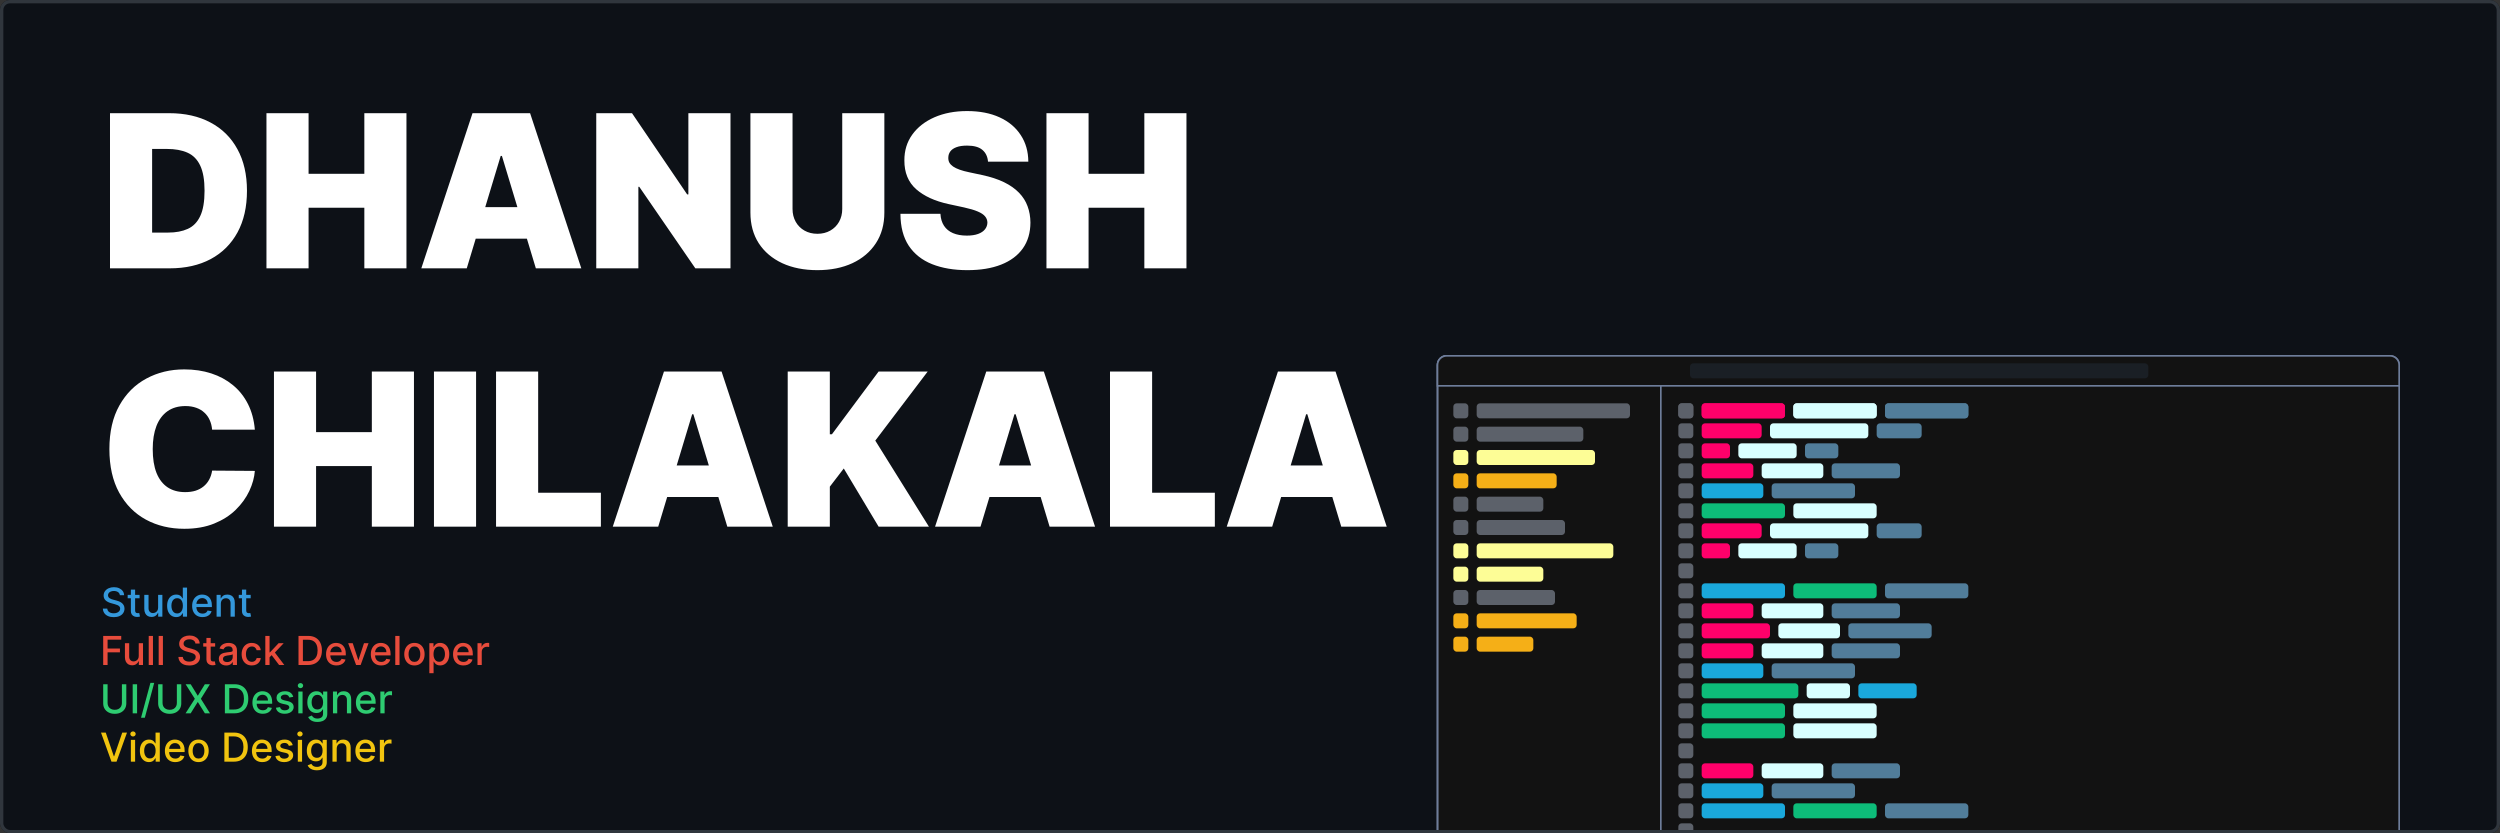 <svg width="1500" height="500" viewBox="0 0 1500 500" fill="none" xmlns="http://www.w3.org/2000/svg">
<rect x="0" y="0" width="1500" height="500" fill="#333333" stroke="none"/>
<g clip-path="url(#clip0_1_4)">
<rect width="1500" height="500" rx="6" fill="#0D1117"/>
<path d="M101.818 161H66V67.909H101.455C111.03 67.909 119.303 69.773 126.273 73.5C133.273 77.197 138.667 82.53 142.455 89.5C146.273 96.439 148.182 104.758 148.182 114.455C148.182 124.152 146.288 132.485 142.5 139.455C138.712 146.394 133.348 151.727 126.409 155.455C119.47 159.152 111.273 161 101.818 161ZM91.273 139.545H100.909C105.515 139.545 109.439 138.803 112.682 137.318C115.955 135.833 118.439 133.273 120.136 129.636C121.864 126 122.727 120.939 122.727 114.455C122.727 107.97 121.848 102.909 120.091 99.273C118.364 95.636 115.818 93.076 112.455 91.591C109.121 90.106 105.03 89.364 100.182 89.364H91.273V139.545ZM159.875 161V67.909H185.148V104.273H218.602V67.909H243.875V161H218.602V124.636H185.148V161H159.875ZM280.057 161H252.784L283.511 67.909H318.057L348.784 161H321.511L301.148 93.546H300.42L280.057 161ZM274.966 124.273H326.239V143.182H274.966V124.273ZM438.295 67.909V161H417.205L383.568 112.091H383.023V161H357.75V67.909H379.205L412.295 116.636H413.023V67.909H438.295ZM505.341 67.909H530.614V127.545C530.614 134.636 528.917 140.773 525.523 145.955C522.159 151.106 517.462 155.091 511.432 157.909C505.402 160.697 498.402 162.091 490.432 162.091C482.402 162.091 475.371 160.697 469.341 157.909C463.311 155.091 458.614 151.106 455.25 145.955C451.917 140.773 450.25 134.636 450.25 127.545V67.909H475.523V125.364C475.523 128.242 476.159 130.818 477.432 133.091C478.705 135.333 480.462 137.091 482.705 138.364C484.977 139.636 487.553 140.273 490.432 140.273C493.341 140.273 495.917 139.636 498.159 138.364C500.402 137.091 502.159 135.333 503.432 133.091C504.705 130.818 505.341 128.242 505.341 125.364V67.909ZM592.807 97C592.564 93.97 591.428 91.606 589.398 89.909C587.398 88.212 584.352 87.364 580.261 87.364C577.655 87.364 575.519 87.682 573.852 88.318C572.216 88.924 571.004 89.758 570.216 90.818C569.428 91.879 569.019 93.091 568.989 94.454C568.928 95.576 569.125 96.591 569.58 97.5C570.064 98.379 570.822 99.182 571.852 99.909C572.883 100.606 574.201 101.242 575.807 101.818C577.413 102.394 579.322 102.909 581.534 103.364L589.17 105C594.322 106.091 598.731 107.53 602.398 109.318C606.064 111.106 609.064 113.212 611.398 115.636C613.731 118.03 615.443 120.727 616.534 123.727C617.655 126.727 618.231 130 618.261 133.545C618.231 139.667 616.701 144.848 613.67 149.091C610.64 153.333 606.307 156.561 600.67 158.773C595.064 160.985 588.322 162.091 580.443 162.091C572.352 162.091 565.292 160.894 559.261 158.5C553.261 156.106 548.595 152.424 545.261 147.455C541.958 142.455 540.292 136.061 540.261 128.273H564.261C564.413 131.121 565.125 133.515 566.398 135.455C567.67 137.394 569.458 138.864 571.761 139.864C574.095 140.864 576.867 141.364 580.08 141.364C582.777 141.364 585.034 141.03 586.852 140.364C588.67 139.697 590.049 138.773 590.989 137.591C591.928 136.409 592.413 135.061 592.443 133.545C592.413 132.121 591.943 130.879 591.034 129.818C590.155 128.727 588.701 127.758 586.67 126.909C584.64 126.03 581.898 125.212 578.443 124.455L569.17 122.455C560.928 120.667 554.428 117.682 549.67 113.5C544.943 109.288 542.595 103.545 542.625 96.273C542.595 90.364 544.17 85.197 547.352 80.773C550.564 76.318 555.004 72.849 560.67 70.364C566.367 67.879 572.898 66.636 580.261 66.636C587.777 66.636 594.277 67.894 599.761 70.409C605.246 72.924 609.473 76.47 612.443 81.046C615.443 85.591 616.958 90.909 616.989 97H592.807ZM627.875 161V67.909H653.148V104.273H686.602V67.909H711.875V161H686.602V124.636H653.148V161H627.875ZM152.909 257.818H127.273C127.091 255.697 126.606 253.773 125.818 252.045C125.061 250.318 124 248.833 122.636 247.591C121.303 246.318 119.682 245.348 117.773 244.682C115.864 243.985 113.697 243.636 111.273 243.636C107.03 243.636 103.439 244.667 100.5 246.727C97.591 248.788 95.379 251.742 93.864 255.591C92.379 259.439 91.636 264.061 91.636 269.455C91.636 275.152 92.394 279.924 93.909 283.773C95.454 287.591 97.682 290.47 100.591 292.409C103.5 294.318 107 295.273 111.091 295.273C113.424 295.273 115.515 294.985 117.364 294.409C119.212 293.803 120.818 292.939 122.182 291.818C123.545 290.697 124.652 289.348 125.5 287.773C126.379 286.167 126.97 284.364 127.273 282.364L152.909 282.545C152.606 286.485 151.5 290.5 149.591 294.591C147.682 298.652 144.97 302.409 141.455 305.864C137.97 309.288 133.652 312.045 128.5 314.136C123.348 316.227 117.364 317.273 110.545 317.273C102 317.273 94.333 315.439 87.546 311.773C80.788 308.106 75.439 302.712 71.5 295.591C67.591 288.47 65.636 279.758 65.636 269.455C65.636 259.091 67.636 250.364 71.636 243.273C75.636 236.152 81.03 230.773 87.818 227.136C94.606 223.47 102.182 221.636 110.545 221.636C116.424 221.636 121.833 222.439 126.773 224.045C131.712 225.652 136.045 228 139.773 231.091C143.5 234.152 146.5 237.924 148.773 242.409C151.045 246.894 152.424 252.03 152.909 257.818ZM164.375 316V222.909H189.648V259.273H223.102V222.909H248.375V316H223.102V279.636H189.648V316H164.375ZM285.648 222.909V316H260.375V222.909H285.648ZM297.625 316V222.909H322.898V295.636H360.534V316H297.625ZM394.932 316H367.659L398.386 222.909H432.932L463.659 316H436.386L416.023 248.545H415.295L394.932 316ZM389.841 279.273H441.114V298.182H389.841V279.273ZM472.625 316V222.909H497.898V260.545H499.17L527.17 222.909H556.625L525.17 264.364L557.352 316H527.17L506.261 281.091L497.898 292V316H472.625ZM588.307 316H561.034L591.761 222.909H626.307L657.034 316H629.761L609.398 248.545H608.67L588.307 316ZM583.216 279.273H634.489V298.182H583.216V279.273ZM666 316V222.909H691.273V295.636H728.909V316H666ZM763.307 316H736.034L766.761 222.909H801.307L832.034 316H804.761L784.398 248.545H783.67L763.307 316ZM758.216 279.273H809.489V298.182H758.216V279.273Z" fill="white"/>
<path d="M71.922 357.131C71.831 356.324 71.456 355.699 70.797 355.256C70.138 354.807 69.308 354.582 68.308 354.582C67.592 354.582 66.973 354.696 66.45 354.923C65.928 355.145 65.521 355.452 65.231 355.844C64.947 356.23 64.805 356.67 64.805 357.165C64.805 357.58 64.902 357.937 65.095 358.239C65.294 358.54 65.553 358.793 65.871 358.997C66.195 359.196 66.541 359.364 66.91 359.5C67.28 359.631 67.635 359.739 67.976 359.824L69.68 360.267C70.237 360.403 70.808 360.588 71.394 360.821C71.979 361.054 72.521 361.361 73.021 361.741C73.521 362.122 73.925 362.594 74.231 363.156C74.544 363.719 74.7 364.392 74.7 365.176C74.7 366.165 74.445 367.043 73.933 367.81C73.428 368.577 72.692 369.182 71.726 369.625C70.766 370.068 69.604 370.29 68.24 370.29C66.933 370.29 65.803 370.082 64.848 369.668C63.894 369.253 63.146 368.665 62.606 367.903C62.067 367.136 61.769 366.227 61.712 365.176H64.354C64.405 365.807 64.609 366.332 64.967 366.753C65.331 367.168 65.794 367.477 66.356 367.682C66.925 367.881 67.547 367.98 68.223 367.98C68.967 367.98 69.629 367.864 70.209 367.631C70.794 367.392 71.254 367.062 71.59 366.642C71.925 366.216 72.092 365.719 72.092 365.151C72.092 364.634 71.945 364.21 71.649 363.881C71.359 363.551 70.965 363.278 70.465 363.062C69.97 362.847 69.41 362.656 68.785 362.491L66.723 361.929C65.325 361.548 64.217 360.989 63.399 360.25C62.587 359.511 62.18 358.534 62.18 357.318C62.18 356.312 62.453 355.435 62.999 354.685C63.544 353.935 64.283 353.352 65.215 352.938C66.146 352.517 67.197 352.307 68.368 352.307C69.55 352.307 70.592 352.514 71.496 352.929C72.405 353.344 73.121 353.915 73.644 354.642C74.166 355.364 74.439 356.193 74.462 357.131H71.922ZM83.754 356.909V358.955H76.603V356.909H83.754ZM78.521 353.773H81.069V366.156C81.069 366.651 81.143 367.023 81.29 367.273C81.438 367.517 81.629 367.685 81.862 367.776C82.1 367.861 82.359 367.903 82.637 367.903C82.842 367.903 83.021 367.889 83.174 367.861C83.327 367.832 83.447 367.81 83.532 367.793L83.992 369.898C83.844 369.955 83.634 370.011 83.362 370.068C83.089 370.131 82.748 370.165 82.339 370.17C81.668 370.182 81.043 370.062 80.464 369.812C79.884 369.562 79.415 369.176 79.058 368.653C78.7 368.131 78.521 367.474 78.521 366.685V353.773ZM94.865 364.571V356.909H97.422V370H94.916V367.733H94.78C94.479 368.432 93.996 369.014 93.331 369.48C92.672 369.94 91.851 370.17 90.868 370.17C90.027 370.17 89.283 369.986 88.635 369.616C87.993 369.241 87.487 368.688 87.118 367.955C86.754 367.222 86.572 366.315 86.572 365.236V356.909H89.121V364.929C89.121 365.821 89.368 366.531 89.862 367.06C90.356 367.588 90.999 367.852 91.788 367.852C92.266 367.852 92.74 367.733 93.212 367.494C93.689 367.256 94.084 366.895 94.396 366.412C94.715 365.929 94.871 365.315 94.865 364.571ZM105.746 370.256C104.69 370.256 103.746 369.986 102.917 369.446C102.093 368.901 101.445 368.125 100.974 367.119C100.508 366.108 100.275 364.895 100.275 363.48C100.275 362.065 100.511 360.855 100.982 359.849C101.46 358.844 102.113 358.074 102.942 357.54C103.772 357.006 104.712 356.739 105.763 356.739C106.576 356.739 107.229 356.875 107.724 357.148C108.224 357.415 108.61 357.727 108.883 358.085C109.161 358.443 109.377 358.759 109.531 359.031H109.684V352.545H112.232V370H109.744V367.963H109.531C109.377 368.241 109.156 368.56 108.866 368.918C108.582 369.276 108.19 369.588 107.69 369.855C107.19 370.122 106.542 370.256 105.746 370.256ZM106.309 368.082C107.042 368.082 107.661 367.889 108.167 367.503C108.678 367.111 109.065 366.568 109.326 365.875C109.593 365.182 109.727 364.375 109.727 363.455C109.727 362.545 109.596 361.75 109.335 361.068C109.073 360.386 108.69 359.855 108.184 359.474C107.678 359.094 107.053 358.903 106.309 358.903C105.542 358.903 104.903 359.102 104.391 359.5C103.88 359.898 103.494 360.44 103.232 361.128C102.977 361.815 102.849 362.591 102.849 363.455C102.849 364.33 102.979 365.116 103.241 365.815C103.502 366.514 103.888 367.068 104.4 367.477C104.917 367.881 105.553 368.082 106.309 368.082ZM121.511 370.264C120.222 370.264 119.111 369.989 118.179 369.438C117.253 368.881 116.537 368.099 116.031 367.094C115.531 366.082 115.281 364.898 115.281 363.54C115.281 362.199 115.531 361.017 116.031 359.994C116.537 358.972 117.241 358.173 118.145 357.599C119.054 357.026 120.116 356.739 121.332 356.739C122.071 356.739 122.787 356.861 123.48 357.105C124.173 357.349 124.795 357.733 125.347 358.256C125.898 358.778 126.332 359.457 126.651 360.293C126.969 361.122 127.128 362.131 127.128 363.318V364.222H116.722V362.312H124.631C124.631 361.642 124.494 361.048 124.222 360.531C123.949 360.009 123.565 359.597 123.071 359.295C122.582 358.994 122.009 358.844 121.349 358.844C120.634 358.844 120.009 359.02 119.474 359.372C118.946 359.719 118.537 360.173 118.247 360.736C117.963 361.293 117.821 361.898 117.821 362.551V364.043C117.821 364.918 117.974 365.662 118.281 366.276C118.594 366.889 119.028 367.358 119.585 367.682C120.142 368 120.793 368.159 121.537 368.159C122.02 368.159 122.46 368.091 122.858 367.955C123.256 367.812 123.599 367.602 123.889 367.324C124.179 367.045 124.401 366.702 124.554 366.293L126.966 366.727C126.773 367.437 126.426 368.06 125.926 368.594C125.432 369.122 124.81 369.534 124.06 369.83C123.315 370.119 122.466 370.264 121.511 370.264ZM132.504 362.227V370H129.955V356.909H132.401V359.04H132.563C132.864 358.347 133.336 357.79 133.978 357.369C134.626 356.949 135.441 356.739 136.424 356.739C137.316 356.739 138.097 356.926 138.768 357.301C139.438 357.67 139.958 358.222 140.327 358.955C140.697 359.687 140.881 360.594 140.881 361.673V370H138.333V361.98C138.333 361.031 138.086 360.29 137.592 359.756C137.097 359.216 136.418 358.946 135.555 358.946C134.964 358.946 134.438 359.074 133.978 359.33C133.523 359.585 133.163 359.96 132.896 360.455C132.634 360.943 132.504 361.534 132.504 362.227ZM150.41 356.909V358.955H143.259V356.909H150.41ZM145.177 353.773H147.725V366.156C147.725 366.651 147.799 367.023 147.947 367.273C148.094 367.517 148.285 367.685 148.518 367.776C148.756 367.861 149.015 367.903 149.293 367.903C149.498 367.903 149.677 367.889 149.83 367.861C149.984 367.832 150.103 367.81 150.188 367.793L150.648 369.898C150.501 369.955 150.29 370.011 150.018 370.068C149.745 370.131 149.404 370.165 148.995 370.17C148.325 370.182 147.7 370.062 147.12 369.812C146.54 369.562 146.072 369.176 145.714 368.653C145.356 368.131 145.177 367.474 145.177 366.685V353.773Z" fill="#3498DB"/>
<path d="M61.918 399V381.545H72.742V383.812H64.551V389.131H71.966V391.389H64.551V399H61.918ZM83.248 393.571V385.909H85.805V399H83.299V396.733H83.163C82.862 397.432 82.379 398.014 81.714 398.48C81.055 398.94 80.234 399.17 79.251 399.17C78.41 399.17 77.665 398.986 77.018 398.616C76.376 398.241 75.87 397.688 75.501 396.955C75.137 396.222 74.955 395.315 74.955 394.236V385.909H77.504V393.929C77.504 394.821 77.751 395.531 78.245 396.06C78.739 396.588 79.381 396.852 80.171 396.852C80.648 396.852 81.123 396.733 81.594 396.494C82.072 396.256 82.467 395.895 82.779 395.412C83.097 394.929 83.254 394.315 83.248 393.571ZM91.777 381.545V399H89.229V381.545H91.777ZM97.754 381.545V399H95.205V381.545H97.754ZM117.258 386.131C117.167 385.324 116.792 384.699 116.133 384.256C115.474 383.807 114.644 383.582 113.644 383.582C112.928 383.582 112.309 383.696 111.786 383.923C111.263 384.145 110.857 384.452 110.567 384.844C110.283 385.23 110.141 385.67 110.141 386.165C110.141 386.58 110.238 386.937 110.431 387.239C110.63 387.54 110.888 387.793 111.207 387.997C111.531 388.196 111.877 388.364 112.246 388.5C112.616 388.631 112.971 388.739 113.312 388.824L115.016 389.267C115.573 389.403 116.144 389.588 116.729 389.821C117.315 390.054 117.857 390.361 118.357 390.741C118.857 391.122 119.261 391.594 119.567 392.156C119.88 392.719 120.036 393.392 120.036 394.176C120.036 395.165 119.781 396.043 119.269 396.81C118.763 397.577 118.028 398.182 117.062 398.625C116.102 399.068 114.94 399.29 113.576 399.29C112.269 399.29 111.138 399.082 110.184 398.668C109.229 398.253 108.482 397.665 107.942 396.903C107.403 396.136 107.104 395.227 107.048 394.176H109.69C109.741 394.807 109.945 395.332 110.303 395.753C110.667 396.168 111.13 396.477 111.692 396.682C112.261 396.881 112.883 396.98 113.559 396.98C114.303 396.98 114.965 396.864 115.545 396.631C116.13 396.392 116.59 396.062 116.925 395.642C117.261 395.216 117.428 394.719 117.428 394.151C117.428 393.634 117.281 393.21 116.985 392.881C116.695 392.551 116.3 392.278 115.8 392.062C115.306 391.847 114.746 391.656 114.121 391.491L112.059 390.929C110.661 390.548 109.553 389.989 108.735 389.25C107.923 388.511 107.516 387.534 107.516 386.318C107.516 385.312 107.789 384.435 108.335 383.685C108.88 382.935 109.619 382.352 110.55 381.938C111.482 381.517 112.533 381.307 113.704 381.307C114.886 381.307 115.928 381.514 116.832 381.929C117.741 382.344 118.457 382.915 118.979 383.642C119.502 384.364 119.775 385.193 119.798 386.131H117.258ZM129.089 385.909V387.955H121.939V385.909H129.089ZM123.857 382.773H126.405V395.156C126.405 395.651 126.479 396.023 126.626 396.273C126.774 396.517 126.964 396.685 127.197 396.776C127.436 396.861 127.695 396.903 127.973 396.903C128.178 396.903 128.357 396.889 128.51 396.861C128.663 396.832 128.783 396.81 128.868 396.793L129.328 398.898C129.18 398.955 128.97 399.011 128.697 399.068C128.425 399.131 128.084 399.165 127.675 399.17C127.004 399.182 126.379 399.062 125.8 398.812C125.22 398.562 124.751 398.176 124.393 397.653C124.036 397.131 123.857 396.474 123.857 395.685V382.773ZM135.718 399.29C134.888 399.29 134.138 399.136 133.468 398.83C132.798 398.517 132.266 398.065 131.874 397.474C131.488 396.884 131.295 396.159 131.295 395.301C131.295 394.562 131.437 393.955 131.721 393.477C132.005 393 132.388 392.622 132.871 392.344C133.354 392.065 133.894 391.855 134.491 391.713C135.087 391.571 135.695 391.463 136.315 391.389C137.099 391.298 137.735 391.224 138.224 391.168C138.712 391.105 139.067 391.006 139.289 390.869C139.511 390.733 139.621 390.511 139.621 390.205V390.145C139.621 389.401 139.411 388.824 138.991 388.415C138.576 388.006 137.957 387.801 137.133 387.801C136.275 387.801 135.599 387.991 135.104 388.372C134.616 388.747 134.278 389.165 134.09 389.625L131.695 389.08C131.979 388.284 132.394 387.642 132.94 387.153C133.491 386.659 134.124 386.301 134.84 386.08C135.556 385.852 136.309 385.739 137.099 385.739C137.621 385.739 138.175 385.801 138.761 385.926C139.352 386.045 139.903 386.267 140.414 386.591C140.931 386.915 141.354 387.378 141.684 387.98C142.013 388.577 142.178 389.352 142.178 390.307V399H139.69V397.21H139.587C139.423 397.54 139.175 397.864 138.846 398.182C138.516 398.5 138.093 398.764 137.576 398.974C137.059 399.185 136.44 399.29 135.718 399.29ZM136.272 397.244C136.977 397.244 137.579 397.105 138.079 396.827C138.585 396.548 138.968 396.185 139.229 395.736C139.496 395.281 139.63 394.795 139.63 394.278V392.591C139.539 392.682 139.363 392.767 139.102 392.847C138.846 392.92 138.553 392.986 138.224 393.043C137.894 393.094 137.573 393.142 137.261 393.188C136.948 393.227 136.687 393.261 136.477 393.29C135.982 393.352 135.531 393.457 135.121 393.605C134.718 393.753 134.394 393.966 134.15 394.244C133.911 394.517 133.792 394.881 133.792 395.335C133.792 395.966 134.025 396.443 134.491 396.767C134.957 397.085 135.55 397.244 136.272 397.244ZM151.087 399.264C149.82 399.264 148.729 398.977 147.814 398.403C146.905 397.824 146.206 397.026 145.717 396.009C145.229 394.991 144.984 393.827 144.984 392.514C144.984 391.185 145.234 390.011 145.734 388.994C146.234 387.972 146.939 387.173 147.848 386.599C148.757 386.026 149.828 385.739 151.061 385.739C152.055 385.739 152.942 385.923 153.72 386.293C154.499 386.656 155.126 387.168 155.604 387.827C156.087 388.486 156.374 389.256 156.464 390.136H153.984C153.848 389.523 153.536 388.994 153.047 388.551C152.564 388.108 151.916 387.886 151.104 387.886C150.393 387.886 149.771 388.074 149.237 388.449C148.709 388.818 148.297 389.347 148.001 390.034C147.706 390.716 147.558 391.523 147.558 392.455C147.558 393.409 147.703 394.233 147.993 394.926C148.283 395.619 148.692 396.156 149.22 396.537C149.754 396.918 150.382 397.108 151.104 397.108C151.587 397.108 152.024 397.02 152.416 396.844C152.814 396.662 153.146 396.403 153.413 396.068C153.686 395.733 153.876 395.33 153.984 394.858H156.464C156.374 395.705 156.098 396.46 155.638 397.125C155.178 397.79 154.561 398.312 153.788 398.693C153.021 399.074 152.121 399.264 151.087 399.264ZM161.533 394.56L161.516 391.449H161.96L167.175 385.909H170.227L164.278 392.216H163.877L161.533 394.56ZM159.19 399V381.545H161.738V399H159.19ZM167.457 399L162.769 392.778L164.525 390.997L170.585 399H167.457ZM184.756 399H179.105V381.545H184.935C186.645 381.545 188.114 381.895 189.341 382.594C190.568 383.287 191.509 384.284 192.162 385.585C192.821 386.881 193.151 388.435 193.151 390.247C193.151 392.065 192.818 393.628 192.153 394.935C191.494 396.241 190.54 397.247 189.29 397.952C188.04 398.651 186.528 399 184.756 399ZM181.739 396.699H184.611C185.94 396.699 187.045 396.449 187.926 395.949C188.807 395.443 189.466 394.713 189.903 393.759C190.341 392.798 190.56 391.628 190.56 390.247C190.56 388.878 190.341 387.716 189.903 386.761C189.472 385.807 188.827 385.082 187.969 384.588C187.111 384.094 186.045 383.847 184.773 383.847H181.739V396.699ZM201.863 399.264C200.573 399.264 199.462 398.989 198.531 398.438C197.604 397.881 196.888 397.099 196.383 396.094C195.883 395.082 195.633 393.898 195.633 392.54C195.633 391.199 195.883 390.017 196.383 388.994C196.888 387.972 197.593 387.173 198.496 386.599C199.406 386.026 200.468 385.739 201.684 385.739C202.423 385.739 203.138 385.861 203.832 386.105C204.525 386.349 205.147 386.733 205.698 387.256C206.249 387.778 206.684 388.457 207.002 389.293C207.32 390.122 207.479 391.131 207.479 392.318V393.222H197.073V391.312H204.982C204.982 390.642 204.846 390.048 204.573 389.531C204.3 389.009 203.917 388.597 203.423 388.295C202.934 387.994 202.36 387.844 201.701 387.844C200.985 387.844 200.36 388.02 199.826 388.372C199.298 388.719 198.888 389.173 198.599 389.736C198.315 390.293 198.173 390.898 198.173 391.551V393.043C198.173 393.918 198.326 394.662 198.633 395.276C198.945 395.889 199.38 396.358 199.937 396.682C200.494 397 201.144 397.159 201.888 397.159C202.371 397.159 202.812 397.091 203.21 396.955C203.607 396.812 203.951 396.602 204.241 396.324C204.531 396.045 204.752 395.702 204.906 395.293L207.317 395.727C207.124 396.437 206.778 397.06 206.278 397.594C205.783 398.122 205.161 398.534 204.411 398.83C203.667 399.119 202.817 399.264 201.863 399.264ZM221.131 385.909L216.384 399H213.656L208.901 385.909H211.636L214.952 395.983H215.088L218.395 385.909H221.131ZM228.722 399.264C227.433 399.264 226.322 398.989 225.39 398.438C224.464 397.881 223.748 397.099 223.242 396.094C222.742 395.082 222.492 393.898 222.492 392.54C222.492 391.199 222.742 390.017 223.242 388.994C223.748 387.972 224.452 387.173 225.356 386.599C226.265 386.026 227.327 385.739 228.543 385.739C229.282 385.739 229.998 385.861 230.691 386.105C231.384 386.349 232.006 386.733 232.558 387.256C233.109 387.778 233.543 388.457 233.862 389.293C234.18 390.122 234.339 391.131 234.339 392.318V393.222H223.933V391.312H231.842C231.842 390.642 231.705 390.048 231.433 389.531C231.16 389.009 230.776 388.597 230.282 388.295C229.793 387.994 229.219 387.844 228.56 387.844C227.844 387.844 227.219 388.02 226.685 388.372C226.157 388.719 225.748 389.173 225.458 389.736C225.174 390.293 225.032 390.898 225.032 391.551V393.043C225.032 393.918 225.185 394.662 225.492 395.276C225.805 395.889 226.239 396.358 226.796 396.682C227.353 397 228.004 397.159 228.748 397.159C229.231 397.159 229.671 397.091 230.069 396.955C230.467 396.812 230.81 396.602 231.1 396.324C231.39 396.045 231.612 395.702 231.765 395.293L234.177 395.727C233.984 396.437 233.637 397.06 233.137 397.594C232.643 398.122 232.021 398.534 231.271 398.83C230.526 399.119 229.677 399.264 228.722 399.264ZM239.714 381.545V399H237.166V381.545H239.714ZM248.657 399.264C247.43 399.264 246.359 398.983 245.444 398.42C244.529 397.858 243.819 397.071 243.313 396.06C242.808 395.048 242.555 393.866 242.555 392.514C242.555 391.156 242.808 389.969 243.313 388.952C243.819 387.935 244.529 387.145 245.444 386.582C246.359 386.02 247.43 385.739 248.657 385.739C249.884 385.739 250.955 386.02 251.87 386.582C252.785 387.145 253.495 387.935 254.001 388.952C254.506 389.969 254.759 391.156 254.759 392.514C254.759 393.866 254.506 395.048 254.001 396.06C253.495 397.071 252.785 397.858 251.87 398.42C250.955 398.983 249.884 399.264 248.657 399.264ZM248.665 397.125C249.461 397.125 250.12 396.915 250.643 396.494C251.165 396.074 251.552 395.514 251.802 394.815C252.058 394.116 252.185 393.347 252.185 392.506C252.185 391.67 252.058 390.903 251.802 390.205C251.552 389.5 251.165 388.935 250.643 388.509C250.12 388.082 249.461 387.869 248.665 387.869C247.864 387.869 247.2 388.082 246.671 388.509C246.148 388.935 245.759 389.5 245.504 390.205C245.254 390.903 245.129 391.67 245.129 392.506C245.129 393.347 245.254 394.116 245.504 394.815C245.759 395.514 246.148 396.074 246.671 396.494C247.2 396.915 247.864 397.125 248.665 397.125ZM257.604 403.909V385.909H260.092V388.031H260.305C260.453 387.759 260.666 387.443 260.945 387.085C261.223 386.727 261.609 386.415 262.104 386.148C262.598 385.875 263.251 385.739 264.064 385.739C265.121 385.739 266.064 386.006 266.893 386.54C267.723 387.074 268.374 387.844 268.845 388.849C269.322 389.855 269.561 391.065 269.561 392.48C269.561 393.895 269.325 395.108 268.854 396.119C268.382 397.125 267.734 397.901 266.911 398.446C266.087 398.986 265.146 399.256 264.089 399.256C263.294 399.256 262.643 399.122 262.138 398.855C261.638 398.588 261.246 398.276 260.962 397.918C260.678 397.56 260.459 397.241 260.305 396.963H260.152V403.909H257.604ZM260.101 392.455C260.101 393.375 260.234 394.182 260.501 394.875C260.768 395.568 261.155 396.111 261.661 396.503C262.166 396.889 262.786 397.082 263.518 397.082C264.28 397.082 264.916 396.881 265.428 396.477C265.939 396.068 266.325 395.514 266.587 394.815C266.854 394.116 266.987 393.33 266.987 392.455C266.987 391.591 266.857 390.815 266.595 390.128C266.339 389.44 265.953 388.898 265.436 388.5C264.925 388.102 264.286 387.903 263.518 387.903C262.78 387.903 262.155 388.094 261.643 388.474C261.138 388.855 260.754 389.386 260.493 390.068C260.232 390.75 260.101 391.545 260.101 392.455ZM278.058 399.264C276.768 399.264 275.658 398.989 274.726 398.438C273.8 397.881 273.084 397.099 272.578 396.094C272.078 395.082 271.828 393.898 271.828 392.54C271.828 391.199 272.078 390.017 272.578 388.994C273.084 387.972 273.788 387.173 274.692 386.599C275.601 386.026 276.663 385.739 277.879 385.739C278.618 385.739 279.334 385.861 280.027 386.105C280.72 386.349 281.342 386.733 281.893 387.256C282.445 387.778 282.879 388.457 283.197 389.293C283.516 390.122 283.675 391.131 283.675 392.318V393.222H273.268V391.312H281.178C281.178 390.642 281.041 390.048 280.768 389.531C280.496 389.009 280.112 388.597 279.618 388.295C279.129 387.994 278.555 387.844 277.896 387.844C277.18 387.844 276.555 388.02 276.021 388.372C275.493 388.719 275.084 389.173 274.794 389.736C274.51 390.293 274.368 390.898 274.368 391.551V393.043C274.368 393.918 274.521 394.662 274.828 395.276C275.141 395.889 275.575 396.358 276.132 396.682C276.689 397 277.339 397.159 278.084 397.159C278.567 397.159 279.007 397.091 279.405 396.955C279.803 396.812 280.146 396.602 280.436 396.324C280.726 396.045 280.947 395.702 281.101 395.293L283.513 395.727C283.32 396.437 282.973 397.06 282.473 397.594C281.979 398.122 281.357 398.534 280.607 398.83C279.862 399.119 279.013 399.264 278.058 399.264ZM286.502 399V385.909H288.965V387.989H289.102C289.34 387.284 289.761 386.73 290.363 386.327C290.971 385.918 291.658 385.713 292.425 385.713C292.585 385.713 292.772 385.719 292.988 385.73C293.21 385.741 293.383 385.756 293.508 385.773V388.21C293.406 388.182 293.224 388.151 292.962 388.116C292.701 388.077 292.44 388.057 292.178 388.057C291.576 388.057 291.039 388.185 290.567 388.44C290.102 388.69 289.732 389.04 289.46 389.489C289.187 389.932 289.05 390.437 289.05 391.006V399H286.502Z" fill="#E74C3C"/>
<path d="M73.142 410.545H75.784V422.026C75.784 423.247 75.497 424.33 74.923 425.273C74.349 426.21 73.543 426.949 72.503 427.489C71.463 428.023 70.244 428.29 68.847 428.29C67.454 428.29 66.239 428.023 65.199 427.489C64.159 426.949 63.352 426.21 62.778 425.273C62.205 424.33 61.918 423.247 61.918 422.026V410.545H64.551V421.812C64.551 422.602 64.724 423.304 65.071 423.918C65.423 424.531 65.921 425.014 66.562 425.366C67.204 425.713 67.966 425.886 68.847 425.886C69.733 425.886 70.497 425.713 71.139 425.366C71.787 425.014 72.281 424.531 72.622 423.918C72.969 423.304 73.142 422.602 73.142 421.812V410.545ZM82.246 410.545V428H79.613V410.545H82.246ZM92.525 409.727L86.9 430.625H84.624L90.249 409.727H92.525ZM106.119 410.545H108.761V422.026C108.761 423.247 108.474 424.33 107.9 425.273C107.326 426.21 106.519 426.949 105.479 427.489C104.44 428.023 103.221 428.29 101.823 428.29C100.431 428.29 99.215 428.023 98.175 427.489C97.136 426.949 96.329 426.21 95.755 425.273C95.181 424.33 94.894 423.247 94.894 422.026V410.545H97.528V421.812C97.528 422.602 97.701 423.304 98.048 423.918C98.4 424.531 98.897 425.014 99.539 425.366C100.181 425.713 100.942 425.886 101.823 425.886C102.71 425.886 103.474 425.713 104.116 425.366C104.763 425.014 105.258 424.531 105.599 423.918C105.945 423.304 106.119 422.602 106.119 421.812V410.545ZM114.422 410.545L118.598 417.372H118.734L122.911 410.545H125.962L120.524 419.273L125.996 428H122.928L118.734 421.267H118.598L114.405 428H111.337L116.902 419.273L111.371 410.545H114.422ZM140.576 428H134.925V410.545H140.755C142.465 410.545 143.934 410.895 145.161 411.594C146.388 412.287 147.329 413.284 147.982 414.585C148.641 415.881 148.971 417.435 148.971 419.247C148.971 421.065 148.638 422.628 147.974 423.935C147.315 425.241 146.36 426.247 145.11 426.952C143.86 427.651 142.349 428 140.576 428ZM137.559 425.699H140.431C141.761 425.699 142.866 425.449 143.746 424.949C144.627 424.443 145.286 423.713 145.724 422.759C146.161 421.798 146.38 420.628 146.38 419.247C146.38 417.878 146.161 416.716 145.724 415.761C145.292 414.807 144.647 414.082 143.789 413.588C142.931 413.094 141.866 412.847 140.593 412.847H137.559V425.699ZM157.683 428.264C156.393 428.264 155.283 427.989 154.351 427.438C153.425 426.881 152.709 426.099 152.203 425.094C151.703 424.082 151.453 422.898 151.453 421.54C151.453 420.199 151.703 419.017 152.203 417.994C152.709 416.972 153.413 416.173 154.317 415.599C155.226 415.026 156.288 414.739 157.504 414.739C158.243 414.739 158.959 414.861 159.652 415.105C160.345 415.349 160.967 415.733 161.518 416.256C162.07 416.778 162.504 417.457 162.822 418.293C163.141 419.122 163.3 420.131 163.3 421.318V422.222H152.893V420.312H160.803C160.803 419.642 160.666 419.048 160.393 418.531C160.121 418.009 159.737 417.597 159.243 417.295C158.754 416.994 158.18 416.844 157.521 416.844C156.805 416.844 156.18 417.02 155.646 417.372C155.118 417.719 154.709 418.173 154.419 418.736C154.135 419.293 153.993 419.898 153.993 420.551V422.043C153.993 422.918 154.146 423.662 154.453 424.276C154.766 424.889 155.2 425.358 155.757 425.682C156.314 426 156.964 426.159 157.709 426.159C158.192 426.159 158.632 426.091 159.03 425.955C159.428 425.812 159.771 425.602 160.061 425.324C160.351 425.045 160.572 424.702 160.726 424.293L163.138 424.727C162.945 425.437 162.598 426.06 162.098 426.594C161.604 427.122 160.982 427.534 160.232 427.83C159.487 428.119 158.638 428.264 157.683 428.264ZM175.937 418.105L173.627 418.514C173.531 418.219 173.377 417.937 173.167 417.67C172.962 417.403 172.684 417.185 172.332 417.014C171.979 416.844 171.539 416.759 171.011 416.759C170.289 416.759 169.687 416.92 169.204 417.244C168.721 417.562 168.479 417.974 168.479 418.48C168.479 418.918 168.641 419.27 168.965 419.537C169.289 419.804 169.812 420.023 170.533 420.193L172.613 420.67C173.817 420.949 174.715 421.378 175.306 421.957C175.897 422.537 176.192 423.29 176.192 424.216C176.192 425 175.965 425.699 175.511 426.312C175.062 426.92 174.434 427.398 173.627 427.744C172.826 428.091 171.897 428.264 170.84 428.264C169.374 428.264 168.178 427.952 167.252 427.327C166.326 426.696 165.758 425.801 165.548 424.642L168.011 424.267C168.164 424.909 168.479 425.395 168.957 425.724C169.434 426.048 170.056 426.21 170.823 426.21C171.658 426.21 172.326 426.037 172.826 425.69C173.326 425.338 173.576 424.909 173.576 424.403C173.576 423.994 173.423 423.651 173.116 423.372C172.815 423.094 172.352 422.884 171.727 422.741L169.511 422.256C168.289 421.977 167.386 421.534 166.8 420.926C166.221 420.318 165.931 419.548 165.931 418.616C165.931 417.844 166.147 417.168 166.579 416.588C167.011 416.009 167.607 415.557 168.369 415.233C169.13 414.903 170.002 414.739 170.985 414.739C172.4 414.739 173.513 415.045 174.326 415.659C175.138 416.267 175.675 417.082 175.937 418.105ZM178.994 428V414.909H181.543V428H178.994ZM180.281 412.889C179.838 412.889 179.457 412.741 179.139 412.446C178.827 412.145 178.67 411.787 178.67 411.372C178.67 410.952 178.827 410.594 179.139 410.298C179.457 409.997 179.838 409.847 180.281 409.847C180.724 409.847 181.102 409.997 181.415 410.298C181.733 410.594 181.892 410.952 181.892 411.372C181.892 411.787 181.733 412.145 181.415 412.446C181.102 412.741 180.724 412.889 180.281 412.889ZM190.46 433.182C189.42 433.182 188.525 433.045 187.775 432.773C187.031 432.5 186.423 432.139 185.951 431.69C185.479 431.241 185.127 430.75 184.894 430.216L187.085 429.312C187.238 429.562 187.442 429.827 187.698 430.105C187.96 430.389 188.312 430.631 188.755 430.83C189.204 431.028 189.781 431.128 190.485 431.128C191.451 431.128 192.249 430.892 192.88 430.42C193.511 429.955 193.826 429.21 193.826 428.188V425.614H193.664C193.511 425.892 193.289 426.202 192.999 426.543C192.715 426.884 192.323 427.179 191.823 427.429C191.323 427.679 190.673 427.804 189.871 427.804C188.837 427.804 187.906 427.562 187.076 427.08C186.252 426.591 185.599 425.872 185.116 424.923C184.638 423.969 184.4 422.795 184.4 421.403C184.4 420.011 184.636 418.818 185.107 417.824C185.585 416.83 186.238 416.068 187.067 415.54C187.897 415.006 188.837 414.739 189.888 414.739C190.701 414.739 191.357 414.875 191.857 415.148C192.357 415.415 192.746 415.727 193.025 416.085C193.309 416.443 193.528 416.759 193.681 417.031H193.869V414.909H196.366V428.29C196.366 429.415 196.104 430.338 195.582 431.06C195.059 431.781 194.352 432.315 193.46 432.662C192.573 433.009 191.573 433.182 190.46 433.182ZM190.434 425.69C191.167 425.69 191.786 425.52 192.292 425.179C192.803 424.832 193.19 424.338 193.451 423.696C193.718 423.048 193.852 422.273 193.852 421.369C193.852 420.489 193.721 419.713 193.46 419.043C193.198 418.372 192.815 417.849 192.309 417.474C191.803 417.094 191.178 416.903 190.434 416.903C189.667 416.903 189.028 417.102 188.516 417.5C188.005 417.892 187.619 418.426 187.357 419.102C187.102 419.778 186.974 420.534 186.974 421.369C186.974 422.227 187.104 422.98 187.366 423.628C187.627 424.276 188.013 424.781 188.525 425.145C189.042 425.509 189.678 425.69 190.434 425.69ZM202.332 420.227V428H199.783V414.909H202.229V417.04H202.391C202.692 416.347 203.164 415.79 203.806 415.369C204.454 414.949 205.269 414.739 206.252 414.739C207.144 414.739 207.925 414.926 208.596 415.301C209.266 415.67 209.786 416.222 210.156 416.955C210.525 417.687 210.71 418.594 210.71 419.673V428H208.161V419.98C208.161 419.031 207.914 418.29 207.42 417.756C206.925 417.216 206.246 416.946 205.383 416.946C204.792 416.946 204.266 417.074 203.806 417.33C203.352 417.585 202.991 417.96 202.724 418.455C202.462 418.943 202.332 419.534 202.332 420.227ZM219.769 428.264C218.479 428.264 217.369 427.989 216.437 427.438C215.511 426.881 214.795 426.099 214.289 425.094C213.789 424.082 213.539 422.898 213.539 421.54C213.539 420.199 213.789 419.017 214.289 417.994C214.795 416.972 215.499 416.173 216.403 415.599C217.312 415.026 218.374 414.739 219.59 414.739C220.329 414.739 221.045 414.861 221.738 415.105C222.431 415.349 223.053 415.733 223.604 416.256C224.156 416.778 224.59 417.457 224.908 418.293C225.227 419.122 225.386 420.131 225.386 421.318V422.222H214.979V420.312H222.888C222.888 419.642 222.752 419.048 222.479 418.531C222.207 418.009 221.823 417.597 221.329 417.295C220.84 416.994 220.266 416.844 219.607 416.844C218.891 416.844 218.266 417.02 217.732 417.372C217.204 417.719 216.795 418.173 216.505 418.736C216.221 419.293 216.079 419.898 216.079 420.551V422.043C216.079 422.918 216.232 423.662 216.539 424.276C216.852 424.889 217.286 425.358 217.843 425.682C218.4 426 219.05 426.159 219.795 426.159C220.278 426.159 220.718 426.091 221.116 425.955C221.513 425.812 221.857 425.602 222.147 425.324C222.437 425.045 222.658 424.702 222.812 424.293L225.224 424.727C225.031 425.437 224.684 426.06 224.184 426.594C223.69 427.122 223.067 427.534 222.317 427.83C221.573 428.119 220.724 428.264 219.769 428.264ZM228.213 428V414.909H230.676V416.989H230.812C231.051 416.284 231.472 415.73 232.074 415.327C232.682 414.918 233.369 414.713 234.136 414.713C234.295 414.713 234.483 414.719 234.699 414.73C234.92 414.741 235.094 414.756 235.219 414.773V417.21C235.116 417.182 234.935 417.151 234.673 417.116C234.412 417.077 234.151 417.057 233.889 417.057C233.287 417.057 232.75 417.185 232.278 417.44C231.813 417.69 231.443 418.04 231.17 418.489C230.898 418.932 230.761 419.437 230.761 420.006V428H228.213Z" fill="#2ECC71"/>
<path d="M63.443 439.545L68.301 453.761H68.497L73.355 439.545H76.202L69.921 457H66.878L60.597 439.545H63.443ZM78.518 457V443.909H81.066V457H78.518ZM79.805 441.889C79.362 441.889 78.981 441.741 78.663 441.446C78.35 441.145 78.194 440.787 78.194 440.372C78.194 439.952 78.35 439.594 78.663 439.298C78.981 438.997 79.362 438.847 79.805 438.847C80.248 438.847 80.626 438.997 80.938 439.298C81.256 439.594 81.415 439.952 81.415 440.372C81.415 440.787 81.256 441.145 80.938 441.446C80.626 441.741 80.248 441.889 79.805 441.889ZM89.395 457.256C88.338 457.256 87.395 456.986 86.565 456.446C85.742 455.901 85.094 455.125 84.622 454.119C84.156 453.108 83.923 451.895 83.923 450.48C83.923 449.065 84.159 447.855 84.631 446.849C85.108 445.844 85.761 445.074 86.591 444.54C87.421 444.006 88.361 443.739 89.412 443.739C90.224 443.739 90.878 443.875 91.372 444.148C91.872 444.415 92.258 444.727 92.531 445.085C92.81 445.443 93.026 445.759 93.179 446.031H93.332V439.545H95.881V457H93.392V454.963H93.179C93.026 455.241 92.804 455.56 92.514 455.918C92.23 456.276 91.838 456.588 91.338 456.855C90.838 457.122 90.19 457.256 89.395 457.256ZM89.957 455.082C90.69 455.082 91.31 454.889 91.815 454.503C92.327 454.111 92.713 453.568 92.974 452.875C93.242 452.182 93.375 451.375 93.375 450.455C93.375 449.545 93.244 448.75 92.983 448.068C92.722 447.386 92.338 446.855 91.832 446.474C91.327 446.094 90.702 445.903 89.957 445.903C89.19 445.903 88.551 446.102 88.04 446.5C87.528 446.898 87.142 447.44 86.881 448.128C86.625 448.815 86.497 449.591 86.497 450.455C86.497 451.33 86.628 452.116 86.889 452.815C87.151 453.514 87.537 454.068 88.048 454.477C88.565 454.881 89.202 455.082 89.957 455.082ZM105.16 457.264C103.87 457.264 102.759 456.989 101.827 456.438C100.901 455.881 100.185 455.099 99.68 454.094C99.18 453.082 98.93 451.898 98.93 450.54C98.93 449.199 99.18 448.017 99.68 446.994C100.185 445.972 100.89 445.173 101.793 444.599C102.702 444.026 103.765 443.739 104.981 443.739C105.719 443.739 106.435 443.861 107.129 444.105C107.822 444.349 108.444 444.733 108.995 445.256C109.546 445.778 109.981 446.457 110.299 447.293C110.617 448.122 110.776 449.131 110.776 450.318V451.222H100.37V449.312H108.279C108.279 448.642 108.143 448.048 107.87 447.531C107.597 447.009 107.214 446.597 106.719 446.295C106.231 445.994 105.657 445.844 104.998 445.844C104.282 445.844 103.657 446.02 103.123 446.372C102.594 446.719 102.185 447.173 101.896 447.736C101.612 448.293 101.469 448.898 101.469 449.551V451.043C101.469 451.918 101.623 452.662 101.93 453.276C102.242 453.889 102.677 454.358 103.234 454.682C103.79 455 104.441 455.159 105.185 455.159C105.668 455.159 106.109 455.091 106.506 454.955C106.904 454.812 107.248 454.602 107.538 454.324C107.827 454.045 108.049 453.702 108.202 453.293L110.614 453.727C110.421 454.437 110.075 455.06 109.575 455.594C109.08 456.122 108.458 456.534 107.708 456.83C106.964 457.119 106.114 457.264 105.16 457.264ZM119.118 457.264C117.891 457.264 116.82 456.983 115.905 456.42C114.99 455.858 114.28 455.071 113.774 454.06C113.268 453.048 113.016 451.866 113.016 450.514C113.016 449.156 113.268 447.969 113.774 446.952C114.28 445.935 114.99 445.145 115.905 444.582C116.82 444.02 117.891 443.739 119.118 443.739C120.345 443.739 121.416 444.02 122.331 444.582C123.246 445.145 123.956 445.935 124.462 446.952C124.967 447.969 125.22 449.156 125.22 450.514C125.22 451.866 124.967 453.048 124.462 454.06C123.956 455.071 123.246 455.858 122.331 456.42C121.416 456.983 120.345 457.264 119.118 457.264ZM119.126 455.125C119.922 455.125 120.581 454.915 121.104 454.494C121.626 454.074 122.013 453.514 122.263 452.815C122.518 452.116 122.646 451.347 122.646 450.506C122.646 449.67 122.518 448.903 122.263 448.205C122.013 447.5 121.626 446.935 121.104 446.509C120.581 446.082 119.922 445.869 119.126 445.869C118.325 445.869 117.661 446.082 117.132 446.509C116.609 446.935 116.22 447.5 115.964 448.205C115.714 448.903 115.589 449.67 115.589 450.506C115.589 451.347 115.714 452.116 115.964 452.815C116.22 453.514 116.609 454.074 117.132 454.494C117.661 454.915 118.325 455.125 119.126 455.125ZM140.271 457H134.621V439.545H140.45C142.161 439.545 143.629 439.895 144.857 440.594C146.084 441.287 147.024 442.284 147.678 443.585C148.337 444.881 148.666 446.435 148.666 448.247C148.666 450.065 148.334 451.628 147.669 452.935C147.01 454.241 146.055 455.247 144.805 455.952C143.555 456.651 142.044 457 140.271 457ZM137.254 454.699H140.126C141.456 454.699 142.561 454.449 143.442 453.949C144.322 453.443 144.982 452.713 145.419 451.759C145.857 450.798 146.075 449.628 146.075 448.247C146.075 446.878 145.857 445.716 145.419 444.761C144.987 443.807 144.342 443.082 143.484 442.588C142.626 442.094 141.561 441.847 140.288 441.847H137.254V454.699ZM157.379 457.264C156.089 457.264 154.978 456.989 154.046 456.438C153.12 455.881 152.404 455.099 151.898 454.094C151.398 453.082 151.148 451.898 151.148 450.54C151.148 449.199 151.398 448.017 151.898 446.994C152.404 445.972 153.109 445.173 154.012 444.599C154.921 444.026 155.984 443.739 157.2 443.739C157.938 443.739 158.654 443.861 159.347 444.105C160.04 444.349 160.663 444.733 161.214 445.256C161.765 445.778 162.2 446.457 162.518 447.293C162.836 448.122 162.995 449.131 162.995 450.318V451.222H152.589V449.312H160.498C160.498 448.642 160.362 448.048 160.089 447.531C159.816 447.009 159.433 446.597 158.938 446.295C158.45 445.994 157.876 445.844 157.217 445.844C156.501 445.844 155.876 446.02 155.342 446.372C154.813 446.719 154.404 447.173 154.114 447.736C153.83 448.293 153.688 448.898 153.688 449.551V451.043C153.688 451.918 153.842 452.662 154.148 453.276C154.461 453.889 154.896 454.358 155.452 454.682C156.009 455 156.66 455.159 157.404 455.159C157.887 455.159 158.327 455.091 158.725 454.955C159.123 454.812 159.467 454.602 159.756 454.324C160.046 454.045 160.268 453.702 160.421 453.293L162.833 453.727C162.64 454.437 162.293 455.06 161.793 455.594C161.299 456.122 160.677 456.534 159.927 456.83C159.183 457.119 158.333 457.264 157.379 457.264ZM175.632 447.105L173.322 447.514C173.226 447.219 173.072 446.937 172.862 446.67C172.658 446.403 172.379 446.185 172.027 446.014C171.675 445.844 171.234 445.759 170.706 445.759C169.984 445.759 169.382 445.92 168.899 446.244C168.416 446.562 168.175 446.974 168.175 447.48C168.175 447.918 168.337 448.27 168.661 448.537C168.984 448.804 169.507 449.023 170.229 449.193L172.308 449.67C173.513 449.949 174.411 450.378 175.001 450.957C175.592 451.537 175.888 452.29 175.888 453.216C175.888 454 175.661 454.699 175.206 455.312C174.757 455.92 174.129 456.398 173.322 456.744C172.521 457.091 171.592 457.264 170.536 457.264C169.07 457.264 167.874 456.952 166.947 456.327C166.021 455.696 165.453 454.801 165.243 453.642L167.706 453.267C167.859 453.909 168.175 454.395 168.652 454.724C169.129 455.048 169.751 455.21 170.518 455.21C171.354 455.21 172.021 455.037 172.521 454.69C173.021 454.338 173.271 453.909 173.271 453.403C173.271 452.994 173.118 452.651 172.811 452.372C172.51 452.094 172.047 451.884 171.422 451.741L169.206 451.256C167.984 450.977 167.081 450.534 166.496 449.926C165.916 449.318 165.626 448.548 165.626 447.616C165.626 446.844 165.842 446.168 166.274 445.588C166.706 445.009 167.303 444.557 168.064 444.233C168.825 443.903 169.697 443.739 170.68 443.739C172.095 443.739 173.209 444.045 174.021 444.659C174.834 445.267 175.371 446.082 175.632 447.105ZM178.69 457V443.909H181.238V457H178.69ZM179.977 441.889C179.533 441.889 179.153 441.741 178.835 441.446C178.522 441.145 178.366 440.787 178.366 440.372C178.366 439.952 178.522 439.594 178.835 439.298C179.153 438.997 179.533 438.847 179.977 438.847C180.42 438.847 180.798 438.997 181.11 439.298C181.428 439.594 181.587 439.952 181.587 440.372C181.587 440.787 181.428 441.145 181.11 441.446C180.798 441.741 180.42 441.889 179.977 441.889ZM190.155 462.182C189.115 462.182 188.22 462.045 187.47 461.773C186.726 461.5 186.118 461.139 185.646 460.69C185.175 460.241 184.822 459.75 184.589 459.216L186.78 458.312C186.933 458.562 187.138 458.827 187.393 459.105C187.655 459.389 188.007 459.631 188.45 459.83C188.899 460.028 189.476 460.128 190.18 460.128C191.146 460.128 191.945 459.892 192.575 459.42C193.206 458.955 193.521 458.21 193.521 457.188V454.614H193.359C193.206 454.892 192.984 455.202 192.695 455.543C192.411 455.884 192.018 456.179 191.518 456.429C191.018 456.679 190.368 456.804 189.567 456.804C188.533 456.804 187.601 456.562 186.771 456.08C185.947 455.591 185.294 454.872 184.811 453.923C184.334 452.969 184.095 451.795 184.095 450.403C184.095 449.011 184.331 447.818 184.803 446.824C185.28 445.83 185.933 445.068 186.763 444.54C187.592 444.006 188.533 443.739 189.584 443.739C190.396 443.739 191.053 443.875 191.553 444.148C192.053 444.415 192.442 444.727 192.72 445.085C193.004 445.443 193.223 445.759 193.376 446.031H193.564V443.909H196.061V457.29C196.061 458.415 195.8 459.338 195.277 460.06C194.754 460.781 194.047 461.315 193.155 461.662C192.268 462.009 191.268 462.182 190.155 462.182ZM190.129 454.69C190.862 454.69 191.482 454.52 191.987 454.179C192.499 453.832 192.885 453.338 193.146 452.696C193.413 452.048 193.547 451.273 193.547 450.369C193.547 449.489 193.416 448.713 193.155 448.043C192.893 447.372 192.51 446.849 192.004 446.474C191.499 446.094 190.874 445.903 190.129 445.903C189.362 445.903 188.723 446.102 188.212 446.5C187.7 446.892 187.314 447.426 187.053 448.102C186.797 448.778 186.669 449.534 186.669 450.369C186.669 451.227 186.8 451.98 187.061 452.628C187.322 453.276 187.709 453.781 188.22 454.145C188.737 454.509 189.374 454.69 190.129 454.69ZM202.027 449.227V457H199.479V443.909H201.925V446.04H202.087C202.388 445.347 202.859 444.79 203.501 444.369C204.149 443.949 204.964 443.739 205.947 443.739C206.839 443.739 207.621 443.926 208.291 444.301C208.962 444.67 209.482 445.222 209.851 445.955C210.22 446.687 210.405 447.594 210.405 448.673V457H207.857V448.98C207.857 448.031 207.609 447.29 207.115 446.756C206.621 446.216 205.942 445.946 205.078 445.946C204.487 445.946 203.962 446.074 203.501 446.33C203.047 446.585 202.686 446.96 202.419 447.455C202.158 447.943 202.027 448.534 202.027 449.227ZM219.464 457.264C218.175 457.264 217.064 456.989 216.132 456.438C215.206 455.881 214.49 455.099 213.984 454.094C213.484 453.082 213.234 451.898 213.234 450.54C213.234 449.199 213.484 448.017 213.984 446.994C214.49 445.972 215.195 445.173 216.098 444.599C217.007 444.026 218.07 443.739 219.286 443.739C220.024 443.739 220.74 443.861 221.433 444.105C222.126 444.349 222.749 444.733 223.3 445.256C223.851 445.778 224.286 446.457 224.604 447.293C224.922 448.122 225.081 449.131 225.081 450.318V451.222H214.675V449.312H222.584C222.584 448.642 222.447 448.048 222.175 447.531C221.902 447.009 221.518 446.597 221.024 446.295C220.536 445.994 219.962 445.844 219.303 445.844C218.587 445.844 217.962 446.02 217.428 446.372C216.899 446.719 216.49 447.173 216.2 447.736C215.916 448.293 215.774 448.898 215.774 449.551V451.043C215.774 451.918 215.928 452.662 216.234 453.276C216.547 453.889 216.982 454.358 217.538 454.682C218.095 455 218.746 455.159 219.49 455.159C219.973 455.159 220.413 455.091 220.811 454.955C221.209 454.812 221.553 454.602 221.842 454.324C222.132 454.045 222.354 453.702 222.507 453.293L224.919 453.727C224.726 454.437 224.379 455.06 223.879 455.594C223.385 456.122 222.763 456.534 222.013 456.83C221.268 457.119 220.419 457.264 219.464 457.264ZM227.908 457V443.909H230.371V445.989H230.508C230.746 445.284 231.167 444.73 231.769 444.327C232.377 443.918 233.065 443.713 233.832 443.713C233.991 443.713 234.178 443.719 234.394 443.73C234.616 443.741 234.789 443.756 234.914 443.773V446.21C234.812 446.182 234.63 446.151 234.369 446.116C234.107 446.077 233.846 446.057 233.585 446.057C232.982 446.057 232.445 446.185 231.974 446.44C231.508 446.69 231.138 447.04 230.866 447.489C230.593 447.932 230.457 448.437 230.457 449.006V457H227.908Z" fill="#F1C40F"/>
<path d="M868 213.5H1434C1437.04 213.5 1439.5 215.962 1439.5 219V499.5H862.5V219C862.5 215.962 864.962 213.5 868 213.5Z" fill="#121212" stroke="#6E7D9A"/>
<path d="M868 213.5H996.5V499.5H862.5V219C862.5 215.962 864.962 213.5 868 213.5Z" stroke="#6E7D9A"/>
<path d="M868 213.5H1434C1437.04 213.5 1439.5 215.962 1439.5 219V231.5H862.5V219C862.5 215.962 864.962 213.5 868 213.5Z" fill="#121212" stroke="#6E7D9A"/>
<rect x="1014" y="218" width="275" height="9" rx="2" fill="#1A1F25"/>
<rect x="872" y="242" width="9" height="9" rx="2" fill="#5C616A"/>
<rect x="886" y="242" width="92" height="9" rx="2" fill="#5C616A"/>
<rect x="872" y="256" width="9" height="9" rx="2" fill="#5C616A"/>
<rect x="886" y="256" width="64" height="9" rx="2" fill="#5C616A"/>
<rect x="872" y="270" width="9" height="9" rx="2" fill="#FDFD96"/>
<rect x="886" y="270" width="71" height="9" rx="2" fill="#FDFD96"/>
<rect x="872" y="284" width="9" height="9" rx="2" fill="#F5AF17"/>
<rect x="886" y="284" width="48" height="9" rx="2" fill="#F5AF17"/>
<rect x="872" y="298" width="9" height="9" rx="2" fill="#5C616A"/>
<rect x="886" y="298" width="40" height="9" rx="2" fill="#5C616A"/>
<rect x="872" y="312" width="9" height="9" rx="2" fill="#5C616A"/>
<rect x="886" y="312" width="53" height="9" rx="2" fill="#5C616A"/>
<rect x="872" y="326" width="9" height="9" rx="2" fill="#FDFD96"/>
<rect x="886" y="326" width="82" height="9" rx="2" fill="#FDFD96"/>
<rect x="872" y="340" width="9" height="9" rx="2" fill="#FDFD96"/>
<rect x="886" y="340" width="40" height="9" rx="2" fill="#FDFD96"/>
<rect x="872" y="354" width="9" height="9" rx="2" fill="#5C616A"/>
<rect x="886" y="354" width="47" height="9" rx="2" fill="#5C616A"/>
<rect x="872" y="368" width="9" height="9" rx="2" fill="#F5AF17"/>
<rect x="886" y="368" width="60" height="9" rx="2" fill="#F5AF17"/>
<rect x="872" y="382" width="9" height="9" rx="2" fill="#F5AF17"/>
<rect x="886" y="382" width="34" height="9" rx="2" fill="#F5AF17"/>
<rect x="1007" y="242" width="9" height="9" rx="2" fill="#5C616A"/>
<rect x="1021" y="242" width="50" height="9" rx="2" fill="#FF006A"/>
<rect x="1076" y="242" width="50" height="9" rx="2" fill="#D9FFFF"/>
<rect x="1131" y="242" width="50" height="9" rx="2" fill="#517D9A"/>
<rect x="1007" y="242" width="9" height="9" rx="2" fill="#5C616A"/>
<rect x="1021" y="242" width="50" height="9" rx="2" fill="#FF006A"/>
<rect x="1076" y="242" width="50" height="9" rx="2" fill="#D9FFFF"/>
<rect x="1131" y="242" width="50" height="9" rx="2" fill="#517D9A"/>
<rect x="1007" y="254" width="9" height="9" rx="2" fill="#5C616A"/>
<rect x="1021" y="254" width="36" height="9" rx="2" fill="#FF006A"/>
<rect x="1062" y="254" width="59" height="9" rx="2" fill="#D9FFFF"/>
<rect x="1126" y="254" width="27" height="9" rx="2" fill="#517D9A"/>
<rect x="1007" y="266" width="9" height="9" rx="2" fill="#5C616A"/>
<rect x="1021" y="266" width="17" height="9" rx="2" fill="#FF006A"/>
<rect x="1043" y="266" width="35" height="9" rx="2" fill="#D9FFFF"/>
<rect x="1083" y="266" width="20" height="9" rx="2" fill="#517D9A"/>
<rect x="1007" y="278" width="9" height="9" rx="2" fill="#5C616A"/>
<rect x="1021" y="278" width="31" height="9" rx="2" fill="#FF006A"/>
<rect x="1057" y="278" width="37" height="9" rx="2" fill="#D9FFFF"/>
<rect x="1099" y="278" width="41" height="9" rx="2" fill="#517D9A"/>
<rect x="1007" y="290" width="9" height="9" rx="2" fill="#5C616A"/>
<rect x="1021" y="290" width="37" height="9" rx="2" fill="#1AA8DB"/>
<rect x="1063" y="290" width="50" height="9" rx="2" fill="#517D9A"/>
<rect x="1007" y="302" width="9" height="9" rx="2" fill="#5C616A"/>
<rect x="1021" y="302" width="50" height="9" rx="2" fill="#0DBC79"/>
<rect x="1076" y="302" width="50" height="9" rx="2" fill="#D9FFFF"/>
<rect x="1007" y="314" width="9" height="9" rx="2" fill="#5C616A"/>
<rect x="1021" y="314" width="36" height="9" rx="2" fill="#FF006A"/>
<rect x="1062" y="314" width="59" height="9" rx="2" fill="#D9FFFF"/>
<rect x="1126" y="314" width="27" height="9" rx="2" fill="#517D9A"/>
<rect x="1007" y="326" width="9" height="9" rx="2" fill="#5C616A"/>
<rect x="1021" y="326" width="17" height="9" rx="2" fill="#FF006A"/>
<rect x="1043" y="326" width="35" height="9" rx="2" fill="#D9FFFF"/>
<rect x="1083" y="326" width="20" height="9" rx="2" fill="#517D9A"/>
<rect x="1007" y="338" width="9" height="9" rx="2" fill="#5C616A"/>
<rect x="1007" y="350" width="9" height="9" rx="2" fill="#5C616A"/>
<rect x="1021" y="350" width="50" height="9" rx="2" fill="#1AA8DB"/>
<rect x="1076" y="350" width="50" height="9" rx="2" fill="#0DBC79"/>
<rect x="1131" y="350" width="50" height="9" rx="2" fill="#517D9A"/>
<rect x="1007" y="362" width="9" height="9" rx="2" fill="#5C616A"/>
<rect x="1021" y="362" width="31" height="9" rx="2" fill="#FF006A"/>
<rect x="1057" y="362" width="37" height="9" rx="2" fill="#D9FFFF"/>
<rect x="1099" y="362" width="41" height="9" rx="2" fill="#517D9A"/>
<rect x="1007" y="374" width="9" height="9" rx="2" fill="#5C616A"/>
<rect x="1021" y="374" width="41" height="9" rx="2" fill="#FF006A"/>
<rect x="1067" y="374" width="37" height="9" rx="2" fill="#D9FFFF"/>
<rect x="1109" y="374" width="50" height="9" rx="2" fill="#517D9A"/>
<rect x="1007" y="386" width="9" height="9" rx="2" fill="#5C616A"/>
<rect x="1021" y="386" width="31" height="9" rx="2" fill="#FF006A"/>
<rect x="1057" y="386" width="37" height="9" rx="2" fill="#D9FFFF"/>
<rect x="1099" y="386" width="41" height="9" rx="2" fill="#517D9A"/>
<rect x="1007" y="398" width="9" height="9" rx="2" fill="#5C616A"/>
<rect x="1021" y="398" width="37" height="9" rx="2" fill="#1AA8DB"/>
<rect x="1063" y="398" width="50" height="9" rx="2" fill="#517D9A"/>
<rect x="1007" y="410" width="9" height="9" rx="2" fill="#5C616A"/>
<rect x="1021" y="410" width="58" height="9" rx="2" fill="#0DBC79"/>
<rect x="1084" y="410" width="26" height="9" rx="2" fill="#D9FFFF"/>
<rect x="1115" y="410" width="35" height="9" rx="2" fill="#1AA8DB"/>
<rect x="1007" y="422" width="9" height="9" rx="2" fill="#5C616A"/>
<rect x="1021" y="422" width="50" height="9" rx="2" fill="#0DBC79"/>
<rect x="1076" y="422" width="50" height="9" rx="2" fill="#D9FFFF"/>
<rect x="1007" y="434" width="9" height="9" rx="2" fill="#5C616A"/>
<rect x="1021" y="434" width="50" height="9" rx="2" fill="#0DBC79"/>
<rect x="1076" y="434" width="50" height="9" rx="2" fill="#D9FFFF"/>
<rect x="1007" y="446" width="9" height="9" rx="2" fill="#5C616A"/>
<rect x="1007" y="458" width="9" height="9" rx="2" fill="#5C616A"/>
<rect x="1021" y="458" width="31" height="9" rx="2" fill="#FF006A"/>
<rect x="1057" y="458" width="37" height="9" rx="2" fill="#D9FFFF"/>
<rect x="1099" y="458" width="41" height="9" rx="2" fill="#517D9A"/>
<rect x="1007" y="470" width="9" height="9" rx="2" fill="#5C616A"/>
<rect x="1021" y="470" width="37" height="9" rx="2" fill="#1AA8DB"/>
<rect x="1063" y="470" width="50" height="9" rx="2" fill="#517D9A"/>
<rect x="1007" y="482" width="9" height="9" rx="2" fill="#5C616A"/>
<rect x="1021" y="482" width="50" height="9" rx="2" fill="#1AA8DB"/>
<rect x="1076" y="482" width="50" height="9" rx="2" fill="#0DBC79"/>
<rect x="1131" y="482" width="50" height="9" rx="2" fill="#517D9A"/>
<rect x="1007" y="494" width="9" height="9" rx="2" fill="#5C616A"/>
</g>
<rect x="1" y="1" width="1498" height="498" rx="5" stroke="#30363D" stroke-width="2"/>
<defs>
<clipPath id="clip0_1_4">
<rect width="1500" height="500" rx="6" fill="white"/>
</clipPath>
</defs>
</svg>
